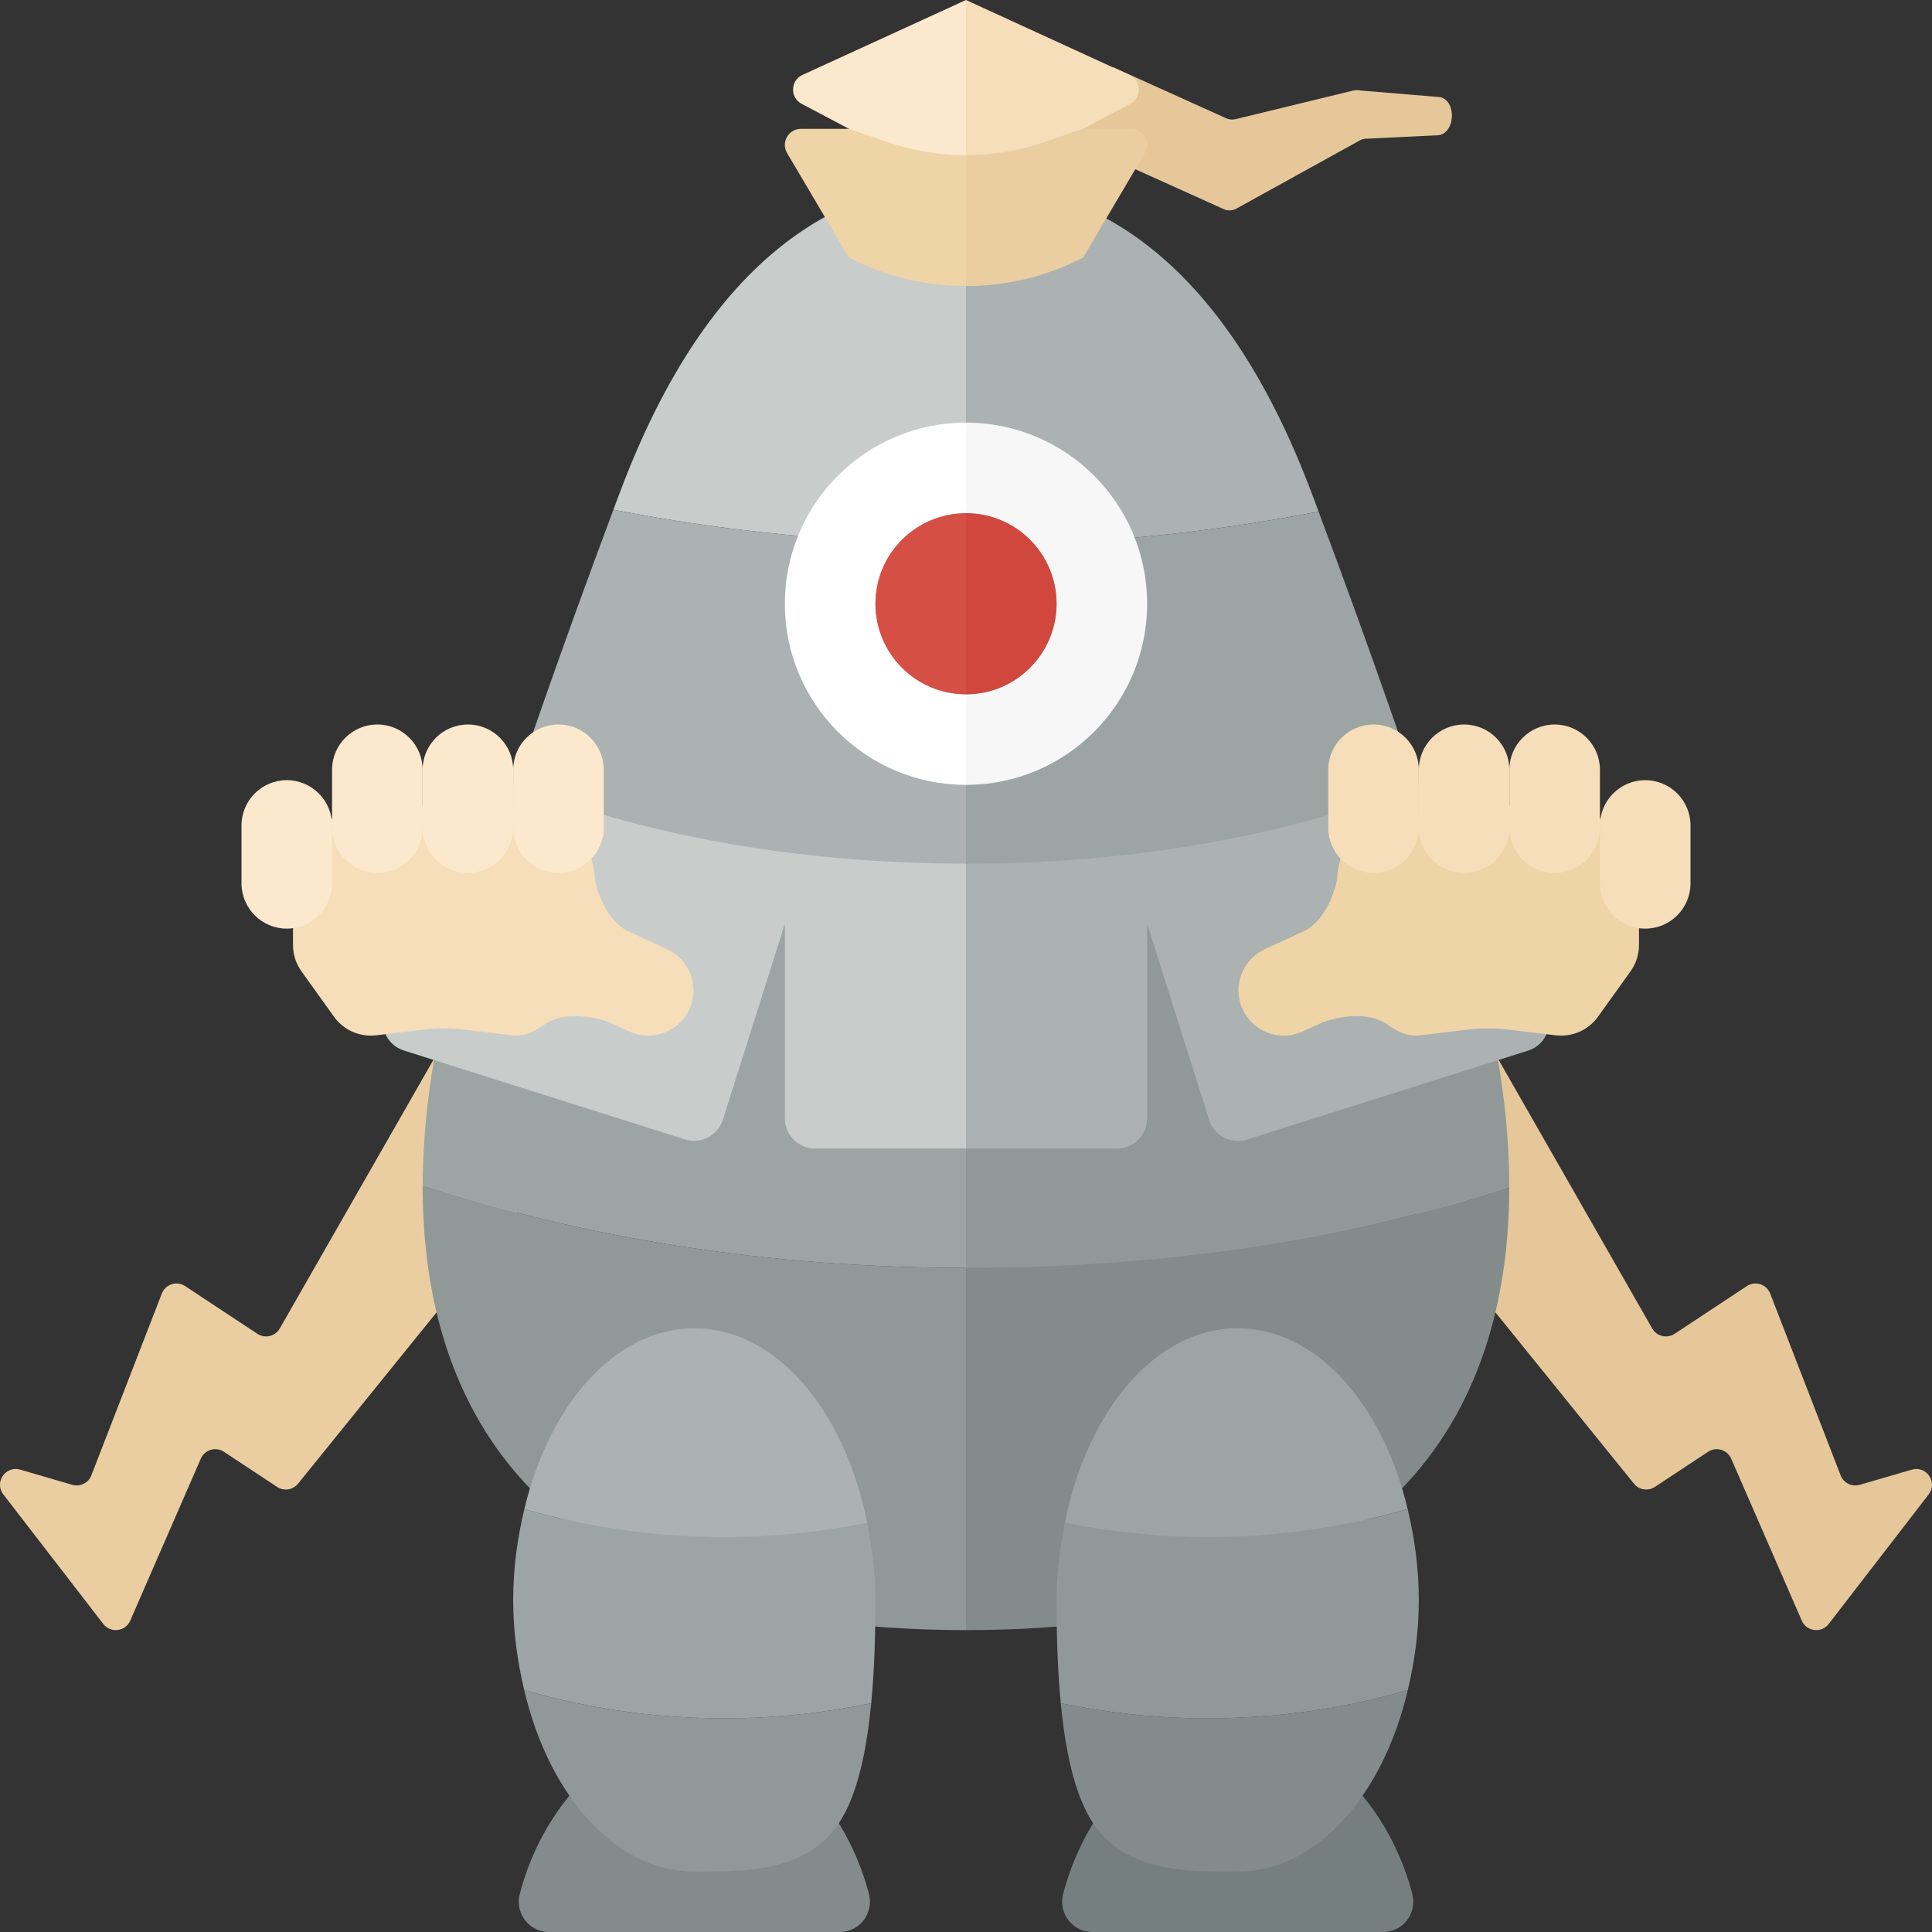 <?xml version="1.0" encoding="utf-8"?>
<!-- Generator: Adobe Illustrator 23.0.2, SVG Export Plug-In . SVG Version: 6.00 Build 0)  -->
<svg version="1.1" xmlns="http://www.w3.org/2000/svg" xmlns:xlink="http://www.w3.org/1999/xlink" x="0px" y="0px" width="32px"
	 height="32px" viewBox="0 0 32 32" enable-background="new 0 0 32 32" xml:space="preserve">
<rect x="0" y="0" width="32" height="32" fill="#333333" stroke="none"/>
<g id="icons">
	<g>
		<path fill="#E5C79A" d="M23.361,15l4.005,7.004c0.075,0.131,0.245,0.171,0.371,0.088l1.196-0.79
			c0.139-0.092,0.327-0.032,0.387,0.124l1.167,3.011c0.049,0.126,0.186,0.194,0.317,0.156l0.861-0.251
			c0.243-0.071,0.434,0.21,0.28,0.41l-1.656,2.146c-0.121,0.157-0.367,0.127-0.446-0.055l-1.169-2.683
			c-0.065-0.149-0.248-0.203-0.383-0.114l-0.881,0.582c-0.112,0.074-0.262,0.051-0.347-0.054l-4.68-5.788L23.361,15z"/>
		<path fill="#EACEA1" d="M8.639,15l-4.005,7.004c-0.075,0.131-0.245,0.171-0.371,0.088l-1.196-0.79
			c-0.139-0.092-0.327-0.032-0.387,0.124l-1.167,3.011c-0.049,0.126-0.186,0.194-0.317,0.156l-0.861-0.251
			c-0.243-0.071-0.434,0.21-0.28,0.41l1.656,2.146c0.121,0.157,0.367,0.127,0.446-0.055l1.169-2.683
			c0.065-0.149,0.248-0.203,0.383-0.114l0.881,0.582c0.112,0.074,0.262,0.051,0.347-0.054l4.68-5.788L8.639,15z"/>
		<path fill="#C8CCCB" d="M16,3c-2.045,0-4.237,1.184-5.727,5.14c-0.039,0.103-0.075,0.201-0.113,0.302C11.981,8.797,13.943,9,16,9
			V3z"/>
		<path fill="#ABB2B1" d="M16,9c-2.057,0-4.019-0.203-5.84-0.558c-0.89,2.377-1.558,4.327-1.962,5.547C10.53,14.632,13.181,15,16,15
			V9z"/>
		<path fill="#909997" d="M7.001,19.622C6.99,22.944,8.509,27,16,27v-0.031V21C12.685,21,9.604,20.49,7.001,19.622z"/>
		<path fill="#909997" d="M24.25,15.372c0,0-0.156-0.503-0.448-1.383C21.47,14.632,18.819,15,16,15v0.031v6
			c3.315,0,6.396-0.51,8.998-1.378C24.997,17.339,24.25,15.372,24.25,15.372z"/>
		<path fill="#ABB2B1" d="M16,3.031v6c2.057,0,4.019-0.203,5.84-0.558c-0.038-0.101-0.074-0.199-0.113-0.302
			C20.237,4.215,18.045,3.031,16,3.031z"/>
		<path fill="#9DA5A4" d="M16,9.031v6c2.819,0,5.47-0.368,7.802-1.01c-0.405-1.22-1.072-3.17-1.962-5.547
			C20.019,8.828,18.057,9.031,16,9.031z"/>
		<path fill="#838C8A" d="M16,27c7.467,0,8.999-4.031,8.998-7.346C22.396,20.522,19.315,21,16,21V27z"/>
		<path fill="#9DA5A4" d="M16,15c-2.819,0-5.47-0.368-7.802-1.01c-0.292,0.879-0.448,1.383-0.448,1.383s-0.741,1.949-0.749,4.25
			C9.604,20.49,12.685,21,16,21V15z"/>
		<path fill="#E5C79A" d="M18.434,1.112l1.858,0.839c0.054,0.028,0.116,0.036,0.176,0.022l1.949-0.474
			c0.039-0.009,0.079-0.009,0.117,0l1.322,0.11c0.277,0.066,0.246,0.608-0.038,0.631l-1.204,0.058
			c-0.026,0.002-0.051,0.008-0.074,0.018l-2.081,1.15c-0.054,0.022-0.113,0.025-0.168,0.008l-2.081-0.939l-0.933-0.4L18.434,1.112z"
			/>
		<path fill="#838C8A" d="M13.353,29.5h-1.794h-0.118H9.647c-0.62,0.641-0.906,1.364-1.037,1.866C8.526,31.687,8.761,32,9.093,32
			h2.349h0.118h2.349c0.331,0,0.566-0.313,0.483-0.634C14.259,30.864,13.973,30.141,13.353,29.5z"/>
		<path fill="#757F7E" d="M22.353,29.5h-1.794h-0.118h-1.794c-0.62,0.641-0.906,1.364-1.037,1.866
			C17.526,31.687,17.761,32,18.093,32h2.349h0.118h2.349c0.331,0,0.566-0.313,0.483-0.634C23.259,30.864,22.973,30.141,22.353,29.5z
			"/>
		<path fill="#EFD4A7" d="M13.267,2.134c-0.207,0-0.335,0.225-0.23,0.402l1.023,1.731h0C14.669,4.581,15.335,4.738,16,4.738V2.134
			H13.267z"/>
		<path fill="#EACEA1" d="M17.939,4.267l1.023-1.731c0.105-0.178-0.023-0.402-0.23-0.402H16v2.604
			C16.665,4.738,17.331,4.581,17.939,4.267L17.939,4.267z"/>
		<path fill="#FCE8CC" d="M13.291,1.241c-0.201,0.092-0.209,0.375-0.014,0.478l0.783,0.414l0.639,0.22
			C15.121,2.498,15.561,2.57,16,2.57V0L13.291,1.241z"/>
		<path fill="#F5DEB9" d="M17.939,2.134l0.783-0.414c0.195-0.103,0.188-0.386-0.014-0.478L16,0v2.57c0.439,0,0.879-0.072,1.3-0.217
			L17.939,2.134z"/>
		<path fill="#838C8A" d="M17.57,28.211c0.075,0.781,0.226,1.522,0.537,1.989C18.65,31.015,19.672,31,20.5,31
			c1.306,0,2.406-1.26,2.818-3.007c-1.028,0.299-2.145,0.468-3.319,0.468C19.156,28.461,18.344,28.37,17.57,28.211z"/>
		<g>
			<path fill="#909997" d="M17.637,25.224c-0.081,0.407-0.137,0.83-0.137,1.276c0,0.53,0.014,1.131,0.07,1.711
				c0.774,0.159,1.586,0.25,2.429,0.25c1.173,0,2.291-0.169,3.319-0.468c0.111-0.469,0.182-0.967,0.182-1.493
				c0-0.531-0.072-1.033-0.185-1.506c-1.027,0.298-2.144,0.467-3.316,0.467C19.18,25.461,18.391,25.374,17.637,25.224z"/>
			<path fill="#9DA5A4" d="M20.5,22c-1.359,0-2.494,1.365-2.863,3.224c0.754,0.15,1.543,0.237,2.362,0.237
				c1.172,0,2.289-0.169,3.316-0.467C22.9,23.253,21.803,22,20.5,22z"/>
		</g>
		<path fill="#909997" d="M14.43,28.211c-0.075,0.781-0.226,1.522-0.537,1.989C13.35,31.015,12.328,31,11.5,31
			c-1.306,0-2.406-1.26-2.818-3.007c1.028,0.299,2.145,0.468,3.319,0.468C12.844,28.461,13.656,28.37,14.43,28.211z"/>
		<g>
			<path fill="#9DA5A4" d="M14.363,25.224c0.081,0.407,0.137,0.83,0.137,1.276c0,0.53-0.014,1.131-0.07,1.711
				c-0.774,0.159-1.586,0.25-2.429,0.25c-1.173,0-2.291-0.169-3.319-0.468C8.572,27.524,8.5,27.026,8.5,26.5
				c0-0.531,0.072-1.033,0.185-1.506c1.027,0.298,2.144,0.467,3.316,0.467C12.82,25.461,13.609,25.374,14.363,25.224z"/>
			<path fill="#ABB2B1" d="M11.5,22c1.359,0,2.494,1.365,2.863,3.224c-0.754,0.15-1.543,0.237-2.362,0.237
				c-1.172,0-2.289-0.169-3.316-0.467C9.099,23.253,10.197,22,11.5,22z"/>
		</g>
		<path fill="#FFFFFF" d="M14.5,10c0-0.828,0.672-1.5,1.5-1.5V7c-1.657,0-3,1.343-3,3s1.343,3,3,3v-1.5
			C15.172,11.5,14.5,10.828,14.5,10z"/>
		<path fill="#D64F45" d="M14.5,10c0,0.828,0.672,1.5,1.5,1.5v-3C15.172,8.5,14.5,9.172,14.5,10z"/>
		<path fill="#C8CCCB" d="M8.506,12.976l-2.1,3.701c-0.157,0.277-0.019,0.628,0.284,0.723l4.655,1.472
			c0.263,0.083,0.544-0.063,0.628-0.326L13,15.299v3.224c0,0.276,0.224,0.5,0.5,0.5H16v-4.719
			C13.142,14.305,10.529,13.804,8.506,12.976z"/>
		<path fill="#F7F7F7" d="M19,10c0-1.657-1.343-3-3-3v1.5c0.828,0,1.5,0.672,1.5,1.5s-0.672,1.5-1.5,1.5V13
			C17.657,13,19,11.657,19,10z"/>
		<path fill="#D1473D" d="M17.5,10c0-0.828-0.672-1.5-1.5-1.5v3C16.828,11.5,17.5,10.828,17.5,10z"/>
		<path fill="#ABB2B1" d="M19,18.524v-3.224l1.027,3.248c0.083,0.263,0.364,0.409,0.628,0.326l4.655-1.472
			c0.303-0.096,0.441-0.447,0.284-0.723l-2.1-3.701c-2.023,0.828-4.636,1.329-7.494,1.329v4.719h2.5
			C18.776,19.024,19,18.8,19,18.524z"/>
		<path fill="#F5DEB9" d="M11.051,15.722l-0.671-0.31C9.958,15.18,9.853,14.56,9.853,14.56c0-0.374-0.275-0.945-0.645-0.998
			l-1.75-0.248c-0.07-0.01-0.141-0.01-0.21,0l-1.75,0.248c-0.37,0.052-0.645,0.624-0.645,0.998v1.091c0,0.157,0.049,0.31,0.14,0.437
			l0.539,0.752c0.159,0.222,0.427,0.34,0.699,0.308l0.765-0.092c0.237-0.029,0.477-0.029,0.715,0l0.765,0.092
			c0.193,0.023,0.364-0.048,0.52-0.163c0.438-0.321,1.114-0.045,1.114-0.045l0,0l0.312,0.144c0.376,0.174,0.822,0.01,0.996-0.366
			C11.591,16.342,11.427,15.896,11.051,15.722z"/>
		<path fill="#FCE8CC" d="M9.25,14.459L9.25,14.459c-0.414,0-0.75-0.336-0.75-0.75V12.75C8.5,12.336,8.836,12,9.25,12h0
			C9.664,12,10,12.336,10,12.75v0.959C10,14.123,9.664,14.459,9.25,14.459z"/>
		<path fill="#FCE8CC" d="M7.75,14.459L7.75,14.459c-0.414,0-0.75-0.336-0.75-0.75V12.75C7,12.336,7.336,12,7.75,12h0
			c0.414,0,0.75,0.336,0.75,0.75v0.959C8.5,14.123,8.164,14.459,7.75,14.459z"/>
		<path fill="#FCE8CC" d="M6.25,14.459L6.25,14.459c-0.414,0-0.75-0.336-0.75-0.75V12.75C5.5,12.336,5.836,12,6.25,12h0
			C6.664,12,7,12.336,7,12.75v0.959C7,14.123,6.664,14.459,6.25,14.459z"/>
		<path fill="#FCE8CC" d="M4.75,15.381L4.75,15.381c-0.414,0-0.75-0.336-0.75-0.75v-0.959c0-0.414,0.336-0.75,0.75-0.75h0
			c0.414,0,0.75,0.336,0.75,0.75v0.959C5.5,15.045,5.164,15.381,4.75,15.381z"/>
		<path fill="#EFD4A7" d="M20.949,15.722l0.671-0.31c0.422-0.232,0.527-0.852,0.527-0.852c0-0.374,0.275-0.945,0.645-0.998
			l1.75-0.248c0.07-0.01,0.141-0.01,0.21,0l1.75,0.248c0.37,0.052,0.645,0.624,0.645,0.998v1.091c0,0.157-0.049,0.31-0.14,0.437
			l-0.539,0.752c-0.159,0.222-0.427,0.34-0.699,0.308l-0.765-0.092c-0.237-0.029-0.477-0.029-0.715,0l-0.765,0.092
			c-0.193,0.023-0.364-0.048-0.52-0.163c-0.438-0.321-1.114-0.045-1.114-0.045l0,0l-0.312,0.144
			c-0.376,0.174-0.822,0.01-0.996-0.366C20.409,16.342,20.573,15.896,20.949,15.722z"/>
		<path fill="#F5DEB9" d="M22.75,14.459L22.75,14.459c0.414,0,0.75-0.336,0.75-0.75V12.75c0-0.414-0.336-0.75-0.75-0.75h0
			C22.336,12,22,12.336,22,12.75v0.959C22,14.123,22.336,14.459,22.75,14.459z"/>
		<path fill="#F5DEB9" d="M24.25,14.459L24.25,14.459c0.414,0,0.75-0.336,0.75-0.75V12.75c0-0.414-0.336-0.75-0.75-0.75h0
			c-0.414,0-0.75,0.336-0.75,0.75v0.959C23.5,14.123,23.836,14.459,24.25,14.459z"/>
		<path fill="#F5DEB9" d="M25.75,14.459L25.75,14.459c0.414,0,0.75-0.336,0.75-0.75V12.75c0-0.414-0.336-0.75-0.75-0.75h0
			C25.336,12,25,12.336,25,12.75v0.959C25,14.123,25.336,14.459,25.75,14.459z"/>
		<path fill="#F5DEB9" d="M27.25,15.381L27.25,15.381c0.414,0,0.75-0.336,0.75-0.75v-0.959c0-0.414-0.336-0.75-0.75-0.75h0
			c-0.414,0-0.75,0.336-0.75,0.75v0.959C26.5,15.045,26.836,15.381,27.25,15.381z"/>
	</g>
</g>
</svg>
